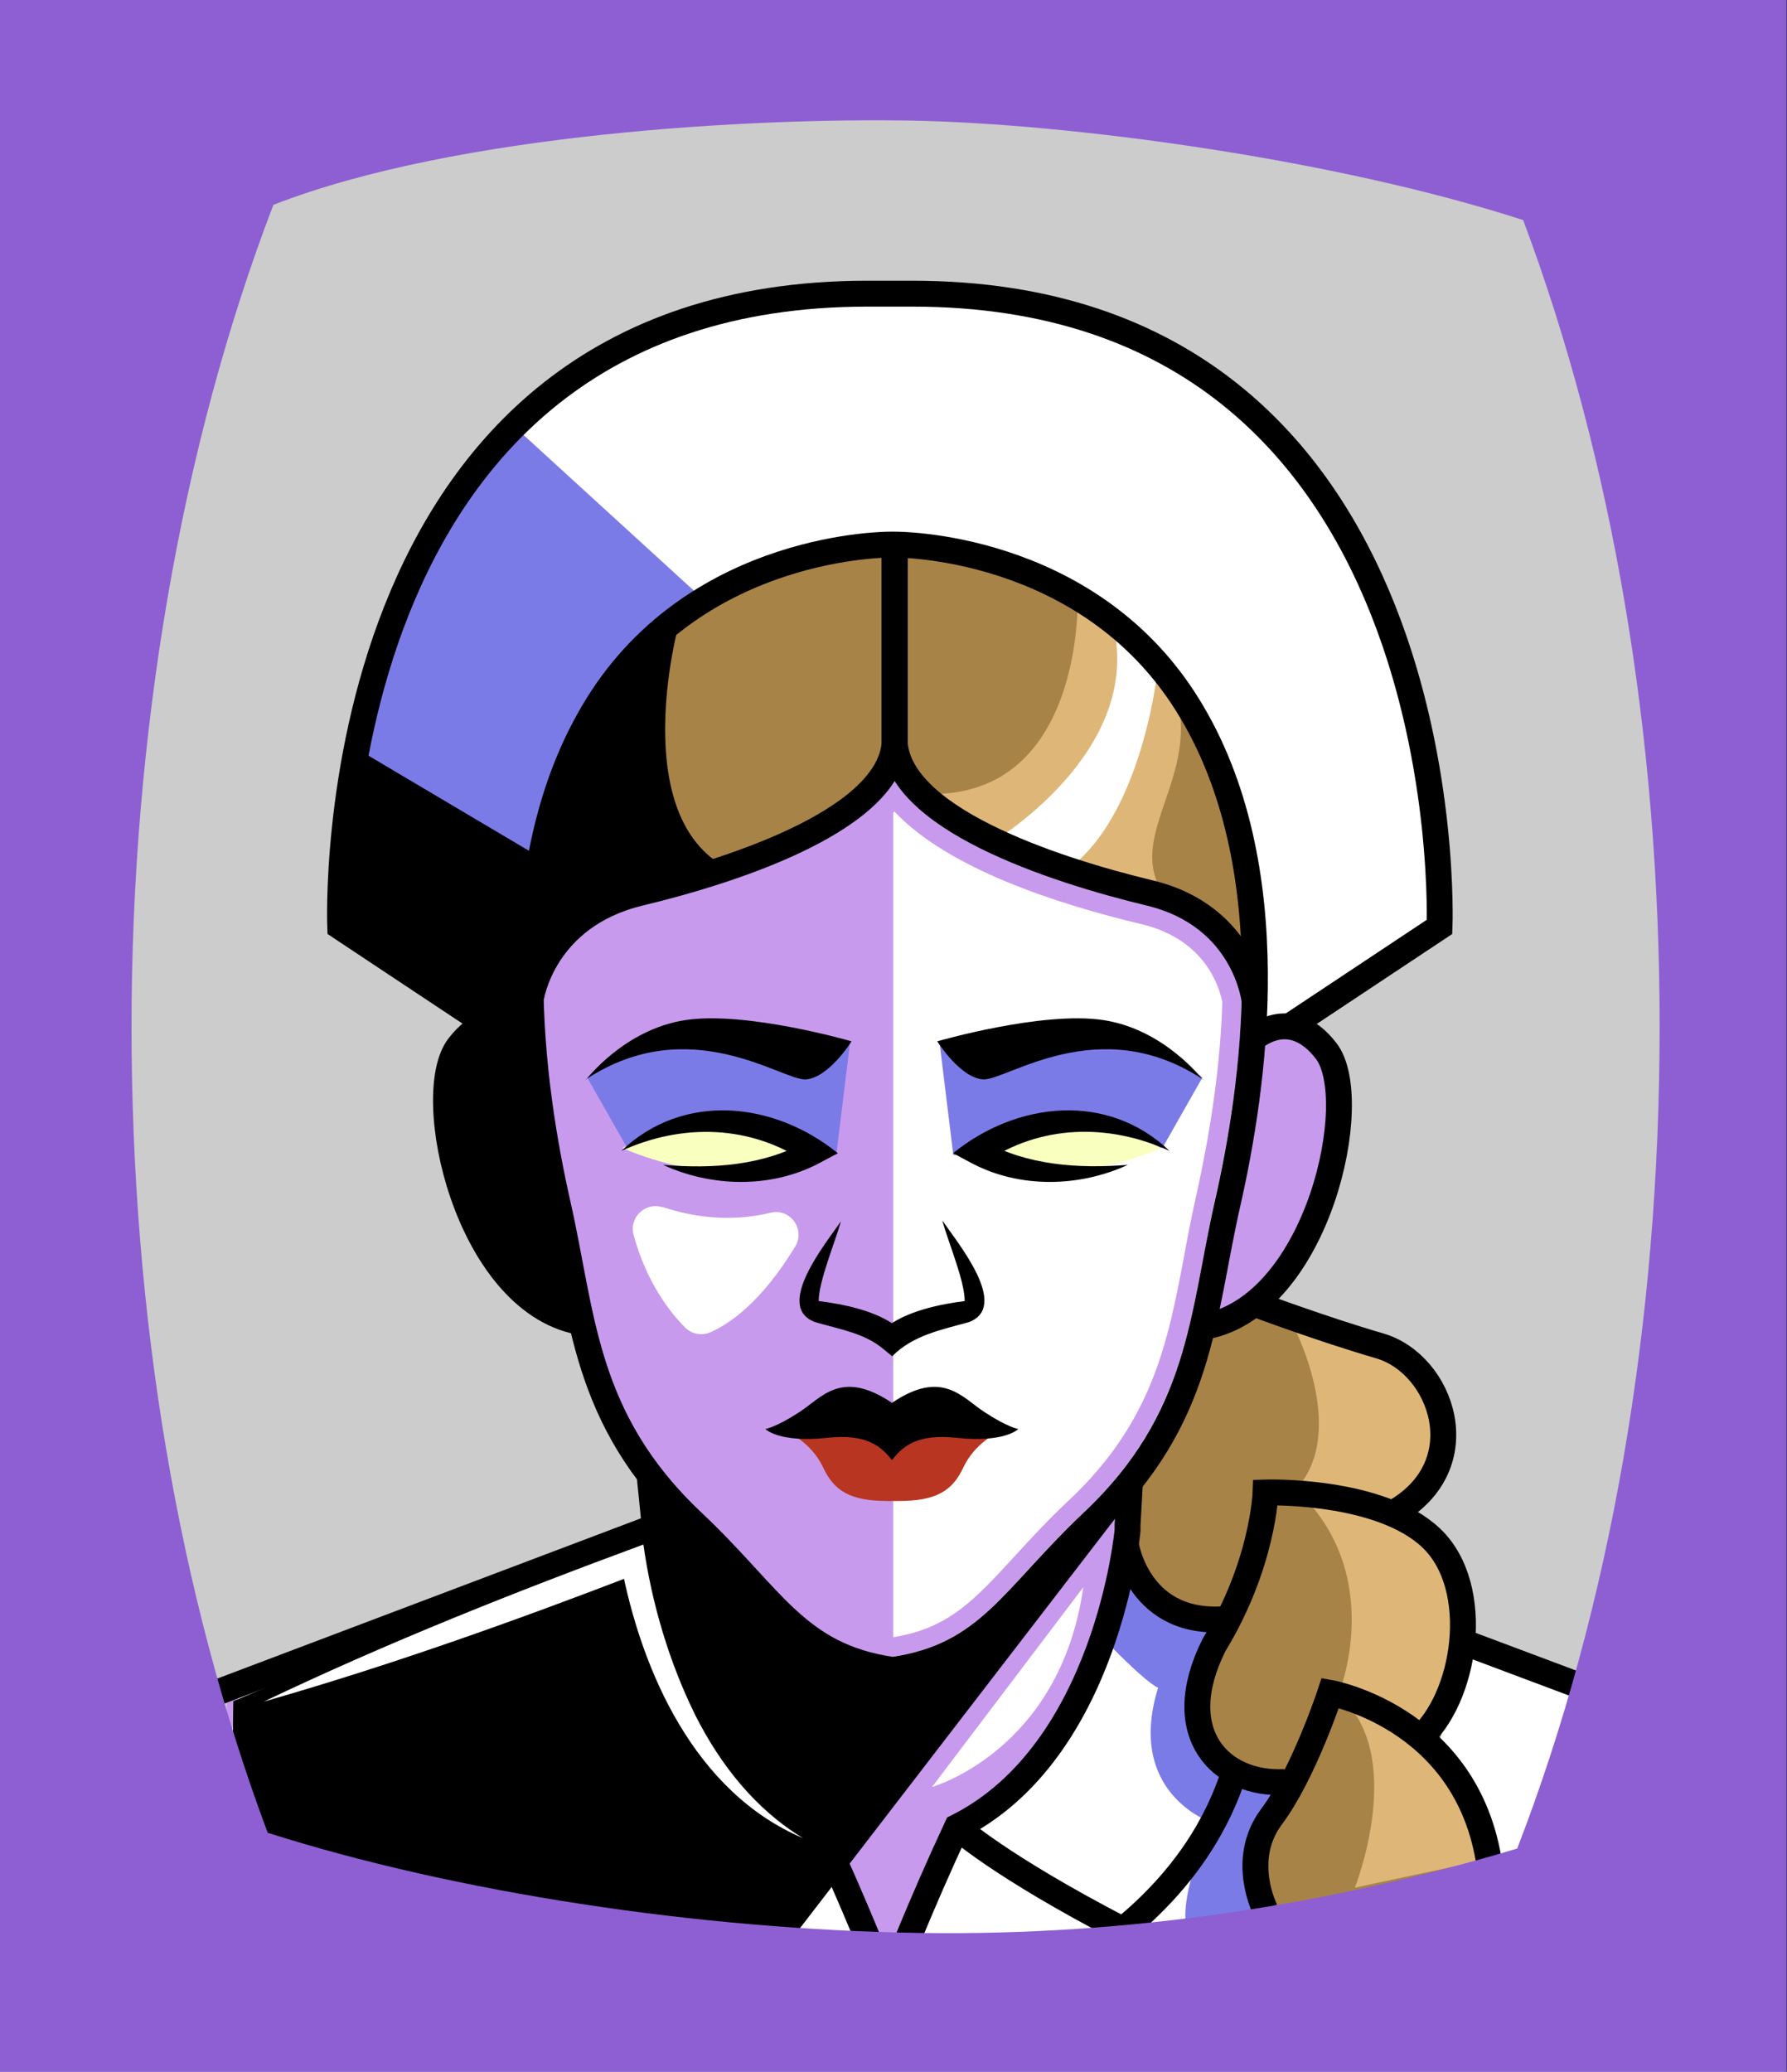 <svg id="Capa_2" xmlns="http://www.w3.org/2000/svg" xmlns:xlink="http://www.w3.org/1999/xlink" viewBox="0 0 69.02 80">
<rect x="0" y="0" width="69.02" height="80" fill="#333333" stroke="none"/>
<defs >
<style >
.cls-1{fill:#c89aed;}.cls-2{fill:#fff;}.cls-3{fill:#f8ffbf;}.cls-4{fill:#7b7be8;}.cls-5{fill:#a88347;}.cls-6{fill:#782ab5;}.cls-7{stroke:#000;stroke-miterlimit:10;}.cls-7,.cls-8,.cls-9,.cls-10{fill:none;}.cls-8{stroke:#deb778;stroke-dasharray:0 0 0 4.06;stroke-linecap:round;stroke-linejoin:round;}.cls-11{fill:#deb778;}.cls-12{fill:url(#USGS_19_Inundación_de_tierra_2);}.cls-10{stroke:#1d1d1b;stroke-dasharray:0 0 2 2;stroke-width:.3px;}.cls-13{fill:#fcf0c5;}.cls-14{fill:#b83521;}
</style>
<pattern id="USGS_19_Inundación_de_tierra_2" x="0" y="0" width="72" height="72" patternTransform="translate(-236.48 -16423) rotate(-90)" patternUnits="userSpaceOnUse" viewBox="0 0 72 72">
<g >
<rect class="cls-9" width="72" height="72">
</rect>
<g >
<line class="cls-10" x1="71" y1="71" x2="144.44" y2="71">
</line>
<line class="cls-10" x1="71" y1="67" x2="144.44" y2="67">
</line>
<line class="cls-10" x1="71" y1="63" x2="144.44" y2="63">
</line>
<line class="cls-10" x1="71" y1="59" x2="144.44" y2="59">
</line>
<line class="cls-10" x1="71" y1="55" x2="144.44" y2="55">
</line>
<line class="cls-10" x1="71" y1="51" x2="144.44" y2="51">
</line>
<line class="cls-10" x1="71" y1="47" x2="144.44" y2="47">
</line>
<line class="cls-10" x1="71" y1="43" x2="144.44" y2="43">
</line>
<line class="cls-10" x1="71" y1="39" x2="144.44" y2="39">
</line>
<line class="cls-10" x1="71" y1="35" x2="144.44" y2="35">
</line>
<line class="cls-10" x1="71" y1="31" x2="144.44" y2="31">
</line>
<line class="cls-10" x1="71" y1="27" x2="144.44" y2="27">
</line>
<line class="cls-10" x1="71" y1="23" x2="144.44" y2="23">
</line>
<line class="cls-10" x1="71" y1="19" x2="144.44" y2="19">
</line>
<line class="cls-10" x1="71" y1="15" x2="144.44" y2="15">
</line>
<line class="cls-10" x1="71" y1="11" x2="144.44" y2="11">
</line>
<line class="cls-10" x1="71" y1="7" x2="144.44" y2="7">
</line>
<line class="cls-10" x1="71" y1="3" x2="144.44" y2="3">
</line>
</g>
<g >
<line class="cls-10" x1="-1" y1="71" x2="72.44" y2="71">
</line>
<line class="cls-10" x1="-1" y1="67" x2="72.44" y2="67">
</line>
<line class="cls-10" x1="-1" y1="63" x2="72.44" y2="63">
</line>
<line class="cls-10" x1="-1" y1="59" x2="72.44" y2="59">
</line>
<line class="cls-10" x1="-1" y1="55" x2="72.44" y2="55">
</line>
<line class="cls-10" x1="-1" y1="51" x2="72.44" y2="51">
</line>
<line class="cls-10" x1="-1" y1="47" x2="72.44" y2="47">
</line>
<line class="cls-10" x1="-1" y1="43" x2="72.44" y2="43">
</line>
<line class="cls-10" x1="-1" y1="39" x2="72.44" y2="39">
</line>
<line class="cls-10" x1="-1" y1="35" x2="72.44" y2="35">
</line>
<line class="cls-10" x1="-1" y1="31" x2="72.44" y2="31">
</line>
<line class="cls-10" x1="-1" y1="27" x2="72.44" y2="27">
</line>
<line class="cls-10" x1="-1" y1="23" x2="72.44" y2="23">
</line>
<line class="cls-10" x1="-1" y1="19" x2="72.44" y2="19">
</line>
<line class="cls-10" x1="-1" y1="15" x2="72.44" y2="15">
</line>
<line class="cls-10" x1="-1" y1="11" x2="72.44" y2="11">
</line>
<line class="cls-10" x1="-1" y1="7" x2="72.44" y2="7">
</line>
<line class="cls-10" x1="-1" y1="3" x2="72.44" y2="3">
</line>
<line class="cls-10" x1="1.04" y1="69" x2="74.48" y2="69">
</line>
<line class="cls-10" x1="1.04" y1="65" x2="74.48" y2="65">
</line>
<line class="cls-10" x1="1.04" y1="61" x2="74.48" y2="61">
</line>
<line class="cls-10" x1="1.04" y1="57" x2="74.48" y2="57">
</line>
<line class="cls-10" x1="1.04" y1="53" x2="74.48" y2="53">
</line>
<line class="cls-10" x1="1.04" y1="49" x2="74.48" y2="49">
</line>
<line class="cls-10" x1="1.04" y1="45" x2="74.48" y2="45">
</line>
<line class="cls-10" x1="1.04" y1="41" x2="74.48" y2="41">
</line>
<line class="cls-10" x1="1.04" y1="37" x2="74.48" y2="37">
</line>
<line class="cls-10" x1="1.04" y1="33" x2="74.48" y2="33">
</line>
<line class="cls-10" x1="1.04" y1="29" x2="74.48" y2="29">
</line>
<line class="cls-10" x1="1.04" y1="25" x2="74.48" y2="25">
</line>
<line class="cls-10" x1="1.04" y1="21" x2="74.48" y2="21">
</line>
<line class="cls-10" x1="1.04" y1="17" x2="74.48" y2="17">
</line>
<line class="cls-10" x1="1.04" y1="13" x2="74.48" y2="13">
</line>
<line class="cls-10" x1="1.04" y1="9" x2="74.48" y2="9">
</line>
<line class="cls-10" x1="1.04" y1="5" x2="74.48" y2="5">
</line>
<line class="cls-10" x1="1.04" y1="1" x2="74.48" y2="1">
</line>
</g>
<g >
<line class="cls-10" x1="-73" y1="71" x2=".44" y2="71">
</line>
<line class="cls-10" x1="-73" y1="67" x2=".44" y2="67">
</line>
<line class="cls-10" x1="-73" y1="63" x2=".44" y2="63">
</line>
<line class="cls-10" x1="-73" y1="59" x2=".44" y2="59">
</line>
<line class="cls-10" x1="-73" y1="55" x2=".44" y2="55">
</line>
<line class="cls-10" x1="-73" y1="51" x2=".44" y2="51">
</line>
<line class="cls-10" x1="-73" y1="47" x2=".44" y2="47">
</line>
<line class="cls-10" x1="-73" y1="43" x2=".44" y2="43">
</line>
<line class="cls-10" x1="-73" y1="39" x2=".44" y2="39">
</line>
<line class="cls-10" x1="-73" y1="35" x2=".44" y2="35">
</line>
<line class="cls-10" x1="-73" y1="31" x2=".44" y2="31">
</line>
<line class="cls-10" x1="-73" y1="27" x2=".44" y2="27">
</line>
<line class="cls-10" x1="-73" y1="23" x2=".44" y2="23">
</line>
<line class="cls-10" x1="-73" y1="19" x2=".44" y2="19">
</line>
<line class="cls-10" x1="-73" y1="15" x2=".44" y2="15">
</line>
<line class="cls-10" x1="-73" y1="11" x2=".44" y2="11">
</line>
<line class="cls-10" x1="-73" y1="7" x2=".44" y2="7">
</line>
<line class="cls-10" x1="-73" y1="3" x2=".44" y2="3">
</line>
<line class="cls-10" x1="-70.96" y1="69" x2="2.48" y2="69">
</line>
<line class="cls-10" x1="-70.96" y1="65" x2="2.48" y2="65">
</line>
<line class="cls-10" x1="-70.96" y1="61" x2="2.48" y2="61">
</line>
<line class="cls-10" x1="-70.96" y1="57" x2="2.48" y2="57">
</line>
<line class="cls-10" x1="-70.96" y1="53" x2="2.48" y2="53">
</line>
<line class="cls-10" x1="-70.96" y1="49" x2="2.48" y2="49">
</line>
<line class="cls-10" x1="-70.96" y1="45" x2="2.48" y2="45">
</line>
<line class="cls-10" x1="-70.96" y1="41" x2="2.48" y2="41">
</line>
<line class="cls-10" x1="-70.96" y1="37" x2="2.48" y2="37">
</line>
<line class="cls-10" x1="-70.96" y1="33" x2="2.48" y2="33">
</line>
<line class="cls-10" x1="-70.96" y1="29" x2="2.48" y2="29">
</line>
<line class="cls-10" x1="-70.96" y1="25" x2="2.48" y2="25">
</line>
<line class="cls-10" x1="-70.96" y1="21" x2="2.48" y2="21">
</line>
<line class="cls-10" x1="-70.96" y1="17" x2="2.48" y2="17">
</line>
<line class="cls-10" x1="-70.96" y1="13" x2="2.48" y2="13">
</line>
<line class="cls-10" x1="-70.96" y1="9" x2="2.48" y2="9">
</line>
<line class="cls-10" x1="-70.96" y1="5" x2="2.48" y2="5">
</line>
<line class="cls-10" x1="-70.96" y1="1" x2="2.48" y2="1">
</line>
</g>
</g>
</pattern>
</defs>
  <path
     style="opacity:1;vector-effect:none;fill:#cccccc;fill-opacity:1;fill-rule:nonzero;stroke:none;stroke-width:4.495;stroke-linecap:butt;stroke-linejoin:miter;stroke-miterlimit:4;stroke-dasharray:none;stroke-dashoffset:0;stroke-opacity:1"
     d="M -0.08,0.361 V 80.361 H 68.92 V 0.361 Z"
     id="rect4304"/>

<g id="Capa_9">
<g >
<g >
<path class="cls-1" d="M62.36,65.66l-2.39,8.13-27.38,2.75-24.04-3.46,.24-8.26,16.5-5.98,.12-1.79s-2.63-2.63-3.11-6.1c-4.06-1.19-5.5-7.17-5.38-8.49,.12-1.31,.84-3.11,2.15-2.99l-6.1-3.71s0-.05,0-.14c.08-1.51,1.04-14.91,8.48-20.66,6.7-4.43,16.63-4.31,22.85-1.92,6.21,2.39,11.95,11.48,11.24,22.49-3.98,3.13-5.03,3.8-5.23,3.92l-.04,.02s1.92,1.32,1.44,4.19c-.41,2.47-2.41,5.81-2.96,6.7,0,0-.01,0-.01,.01-.09,.14-.14,.22-.14,.22,0,0,4.54,1.08,5.5,1.56,.96,.48,2.87,3.47,.24,5.86,2.83,2.83,2.23,5.23,2.16,5.48v.02s5.85,2.15,5.85,2.15Z">
</path>
<path class="cls-2" d="M34.5,64.14V29.64s2.54,3.02,7.15,4.05,6.44,2.54,7,4.85c-1.19,7.63-2.28,13.99-3.5,16.3s-5.8,7.15-6.92,8.27-3.74,1.03-3.74,1.03Z">
</path>
<path class="cls-2" d="M34.91,75.09l2.6-4.8s3.07-2.52,4.09-4.48,1.89-5.19,1.89-5.19l13.01,2.89,6.97,1.99-3.3,9.28-25.25,.31Z">
</path>
<path class="cls-4" d="M42.62,63.28s1.61,1.68,2.11,1.89c-1.26,4.07,2.03,5.19,2.03,5.19,0,0-1.61,3.72-.7,4.42,2.74-.7,4.91-1.54,4.91-1.54l-.28-10.24-6.95-2.88-1.12,3.16Z">
</path>
<path class="cls-2" d="M55.55,35.53c-3.98,3.13-5.03,3.8-5.23,3.92l-.04,.02-1.8,.37s.42-7.53-2.97-12.72-8.26-6.78-13.14-5.83-11.98,4.24-11.87,18.02c-.74,0-1.43,.16-1.43,.16l-6.09-3.85c.08-1.51,1.04-14.91,8.48-20.66,6.7-4.43,16.63-4.31,22.85-1.92,6.21,2.39,11.95,11.48,11.24,22.49Z">
</path>
<path class="cls-5" d="M20.5,37.44s0-6.23,2.51-10.11,6.47-6.47,11.32-6.39,10.76,3.4,12.78,8.25c1.7,5.18,1.29,9.3,1.29,9.3,0,0-.32-3.15-4.04-4.04s-8.49-2.51-9.79-5.34c-2.51,4.21-8.98,5.18-10.27,5.5s-3.8,2.83-3.8,2.83Z">
</path>
<path class="cls-5" d="M57.88,72.05l-8.86,1.96s-.94-1.57-.31-2.98c.63-1.41,1.26-2.35,1.26-2.35,0,0-2.75,.39-3.53-1.26-.79-1.64,.7-4.7,.7-4.7,0,0-2.51-.71-3.37-1.88-.86-1.18,.16-3.69,.16-3.69,0,0,2.04-4,2.43-5.56,1.55-.54,2.23-1.08,2.39-1.22-.09,.14-.14,.22-.14,.22,0,0,4.54,1.08,5.5,1.56,.96,.48,2.87,3.47,.24,5.86,2.83,2.83,2.23,5.23,2.16,5.48v.02s-.9,3.68-.9,3.68l2.27,4.86Z">
</path>
<path class="cls-2" d="M24.99,59.19s.99,8.12,6.63,11.27c1.41,3.31,2.15,4.56,2.15,4.56l-12.84,.83-6.96-.83-5.88-3.48,1.24-6.71,15.66-5.64Z">
</path>
<path class="cls-4" d="M32.3,44.6l.53-4.33s-5.7-.44-7.16-.24-2.99,1.58-2.99,1.58l1.54,2.71,8.09,.28Z">
</path>
<path class="cls-4" d="M36.82,44.6l-.53-4.33s5.7-.44,7.16-.24,2.99,1.58,2.99,1.58l-1.54,2.71-8.09,.28Z">
</path>
<path class="cls-3" d="M31.58,44.55s-3.25-2.37-7.54-.22c3.19,1.38,6.17,.99,7.76,.33">
</path>
<path class="cls-3" d="M37.31,44.55s3.25-2.37,7.54-.22c-3.19,1.38-6.17,.99-7.76,.33">
</path>
<path d="M43.26,58.39l-14.69,19.09-19.65-3.84,.09-7.95,16.28-6.85v-1.47s3.46,3.27,4.96,5.05,3.09,2.06,4.77,1.96,3.46-2.06,4.21-2.62,4.02-3.37,4.02-3.37Z">
</path>
<path class="cls-4" d="M27.23,23.2l-7.17-6.55s-3.58,3.38-5.32,8.6c-1.74,5.63-1.76,10.37-1.76,10.37l6.09,3.85,1.43-.16s-1.15-11.91,6.73-16.11Z">
</path>
<path d="M20.5,39.31s-1.68-.5-2.88,1.62,.26,5.82,.66,6.68,2.47,3.5,4.01,3.34c-.97-6.85-1.8-11.64-1.8-11.64Z">
</path>
<path class="cls-2" d="M41.84,61.29l-5.84,7.71s4.94-1.39,5.84-7.71Z">
</path>
<path class="cls-1" d="M34.55,31.34c2.04,2.18,6.23,3.56,9.56,4.35,2.5,.61,3,2.5,3.1,3.01-.07,2.32-.42,4.84-1.02,7.52-.19,.85-.35,1.69-.46,2.31-.62,3.25-1.2,6.32-4.37,9.33-.84,.78-1.5,1.5-2.16,2.22-1.59,1.73-2.56,2.79-4.7,3.14-2.18-.36-3.15-1.41-4.73-3.14-.66-.73-1.32-1.45-2.16-2.22-3.18-3-3.73-5.93-4.38-9.33-.17-.93-.32-1.64-.47-2.32-.59-2.63-.93-5.15-1.01-7.51h0s.37-2.32,3.24-3.02c3.34-.79,7.52-2.17,9.56-4.35m0-1.22c-1.56,2.51-6.54,4.08-9.73,4.84-3.35,.81-3.8,3.53-3.81,3.65h-.01c.08,2.76,.51,5.46,1.03,7.77,.17,.77,.32,1.54,.46,2.29,.64,3.38,1.24,6.57,4.6,9.74,.84,.78,1.52,1.52,2.12,2.18,1.66,1.81,2.77,3.01,5.28,3.39,2.47-.37,3.58-1.57,5.25-3.39,.6-.66,1.28-1.4,2.12-2.18,3.35-3.17,3.96-6.36,4.6-9.74,.14-.75,.29-1.52,.46-2.29,.52-2.3,.96-4.98,1.04-7.73-.07-.47-.59-2.94-3.67-3.69-3.19-.76-8.17-2.33-9.74-4.84h0Z">
</path>
<path class="cls-2" d="M25.6,46.61c1.02,.34,2.51,.62,4.16,.22,.76-.19,1.36,.64,.95,1.31-1.32,2.17-2.56,2.99-3.26,3.3-.34,.15-.73,.08-.99-.18-.54-.54-1.48-1.7-1.99-3.58-.18-.67,.46-1.28,1.12-1.06Z">
</path>
<path class="cls-11" d="M41.62,23.17s.22,7.84-6.04,7.48c3.67,2.73,7.48,3.59,9.42,3.95-1.73-2.37,1.73-4.82,.22-8.34-2.52-2.66-3.59-3.09-3.59-3.09Z">
</path>
<path class="cls-2" d="M38.31,32.53s5.88-3.48,4.68-8.41c1.44,1.26,1.74,1.62,1.74,1.62,0,0-.54,5.46-3.3,7.68-2.1-.66-3.12-.9-3.12-.9Z">
</path>
<path d="M26.2,24.17s-2,7.36,1.92,9.37c-3.83,1.07-6.37,1.65-7.63,3.9-.3-5.43,1.63-11.67,5.71-13.27Z">
</path>
<path class="cls-11" d="M49.92,51.13s2.2,4.11,.14,6.38c3.55,3.33,1.63,7.94,1.63,7.94,2.69,2.27,.64,7.44,.64,7.44l4.96-1.06s-1.42-3.62-2.34-4.89c2.84-4.89,.35-7.37-.85-8.37,2.91-2.06,1.91-4.68,.99-5.88s-4.02-.79-5.18-1.56Z">
</path>
<polygon points="13.76 28.9 21.32 33.38 20.02 39.99 12.98 35.62 13.76 28.9">
</polygon>
<path class="cls-14" d="M38.51,55.33s-.87,.41-1.3,1.33-1.06,1.3-2.52,1.3h-.38c-1.47,0-2.09-.38-2.52-1.3s-1.3-1.33-1.3-1.33h8.03Z">
</path>
<path class="cls-7" d="M49.83,39.62l5.77-3.83s.98-24.45-20.36-24.45h-1.74c-21.34,0-20.36,24.45-20.36,24.45l5.77,3.83">
</path>
<path class="cls-7" d="M20.61,39.99s-1.45-1.45-2.89,.41,.31,9.81,4.65,10.64">
</path>
<path class="cls-7" d="M48.33,40.17s1.45-1.45,2.89,.41-.31,9.81-4.65,10.64">
</path>
<path class="cls-7" d="M34.46,64.48c-3.7-.54-4.62-2.8-7.71-5.71-4.23-3.99-4.23-7.97-5.21-12.28-.97-4.31-2.35-13.02,1.55-19.28s11.31-6.18,11.31-6.18h.16s7.4-.08,11.3,6.18c3.91,6.26,2.53,14.97,1.55,19.28s-.98,8.29-5.21,12.28c-3.09,2.91-4.01,5.17-7.71,5.71h-.03Z">
</path>
<path class="cls-7" d="M20.51,38.53s.45-3.15,4.2-4.05,9.85-2.91,9.85-5.96v-7.48">
</path>
<path class="cls-7" d="M48.46,38.68s-.32-3.3-4.06-4.2-9.85-2.91-9.85-5.96v-7.48">
</path>
<path d="M22.64,41.69s1.47-1.94,3.83-2.3,6.42,.82,6.42,.82c0,0-.88,1.41-1.77,1.47s-4.48-2.65-8.49,0Z">
</path>
<path d="M46.45,41.69s-1.47-1.94-3.83-2.3-6.42,.82-6.42,.82c0,0,.88,1.41,1.77,1.47s4.48-2.65,8.49,0Z">
</path>
<path d="M24,44.44c2.39-2.28,5.89-1.91,8.36,.09,0,0-.71,.38-.71,.38-1.87,.99-4.17,.93-6.04,.07,1.93,.16,3.88,.03,5.57-.92,0,0-.04,.83-.04,.83-2.13-1.45-4.77-1.53-7.14-.45h0Z">
</path>
<path d="M45.17,44.44c-2.37-1.08-5-1.01-7.14,.45,0,0-.04-.83-.04-.83,1.69,.94,3.64,1.07,5.57,.92-1.87,.86-4.17,.92-6.04-.07,0,0-.71-.38-.71-.38,2.47-2,5.97-2.37,8.36-.09h0Z">
</path>
<path d="M36.42,47.16c.57,.84,2.59,3.28,1.01,3.89-1.08,.3-2.17,.51-2.97,1.32,0,0-.32-.26-.32-.26-.74-.64-1.73-.78-2.66-1.06-1.6-.59,.44-3.07,1-3.89-.23,.82-.86,2.32-.86,3.08,.9,.11,2.33,.37,3.14,1.09,0,0-.63,0-.63,0,.81-.71,2.24-.98,3.13-1.09,0-.78-.63-2.26-.86-3.09h0Z">
</path>
<path d="M34.45,56.38c.44-.56,1-1.02,2.5-.86,1.86,.2,2.38-.34,2.38-.34,0,0-.4-.06-1.3-.65-.87-.56-1.63-1.68-3.58-.36-1.96-1.32-2.71-.2-3.58,.36-.91,.59-1.31,.65-1.31,.65,0,0,.52,.54,2.39,.34,1.49-.16,2.06,.3,2.5,.86Z">
</path>
<polyline class="cls-7" points="25.1 57.08 25.29 58.96 8.34 65.37">
</polyline>
<path class="cls-7" d="M25.29,58.96s.51,8.67,6.33,11.58c1.42,3.04,2.39,5.56,2.39,5.56">
</path>
<path class="cls-7" d="M21.12,60.73s-2.82,8.14,4.09,13.78c4.8-2.49,6.41-3.97,6.41-3.97">
</path>
<path class="cls-7" d="M34.57,76.11s.97-2.52,2.39-5.56c5.82-2.91,6.59-11.46,6.59-11.46v-.2s.1-1.8,.1-1.8">
</path>
<path class="cls-7" d="M47.68,68.4c-.62,1.97-1.89,4.14-4.31,6.12-4.8-2.49-6.41-3.97-6.41-3.97">
</path>
<path class="cls-7" d="M48.52,50.37s2.54,.95,4.77,1.6c2.41,.7,3.8,4.62,.53,6.45">
</path>
<path class="cls-7" d="M43.48,59.62s.48,3.29,4.05,2.88">
</path>
<path class="cls-7" d="M54.77,67.18c1.86-1.58,2.51-5.89,.51-7.79s-6.4-1.76-6.4-1.76c0,0-.09,2.78-1.99,5.89-1.72,3.43,.28,5.43,2.74,5.29">
</path>
<path class="cls-7" d="M48.88,73.77s-1.02-1.95,.23-3.62,2.27-4.78,2.27-4.78c0,0,5.71,1.02,6.22,7.28">
</path>
<line class="cls-7" x1="56.58" y1="63.43" x2="60.82" y2="65.02">
</line>
</g>
<path class="cls-2" d="M10.2,65.7c4.78-2.28,9.69-4.23,14.65-6.06,.32,2.26,.99,4.54,2.01,6.6,.96,1.9,2.31,3.62,4.16,4.74-4.16-1.76-6.24-6.39-7.04-10.61,0,0,.66,.39,.66,.39-4.75,1.83-9.54,3.54-14.43,4.94h0Z">
</path>
</g>
</g>

  <path
     style="opacity:1;vector-effect:none;fill:#8d5fd3;fill-opacity:1;fill-rule:nonzero;stroke:none;stroke-width:2.358;stroke-linecap:butt;stroke-linejoin:miter;stroke-miterlimit:4;stroke-dasharray:none;stroke-dashoffset:0;stroke-opacity:0.442"
     d="M 0,1.2e-7 V 80 H 69 V 1.2e-7 Z M 35.24,4.658 c 6.068,0.112 16.27,1.47 23.59,3.84 3.46,9.24 5.27,19.951 5.27,31.141 0,11.47 -1.89,22.39 -5.5,31.74 -7.2,2.16 -14.94,3.377 -23.02,3.26 -8.58,-0.124 -18.036,-1.573 -25.24,-3.869 -3.45,-9.22 -5.26,-19.931 -5.26,-31.131 0,-11.2 1.89,-22.38 5.48,-31.73 C 17.683,5.134 29.173,4.546 35.24,4.658 Z"
     id="rect4304" />


</svg>
